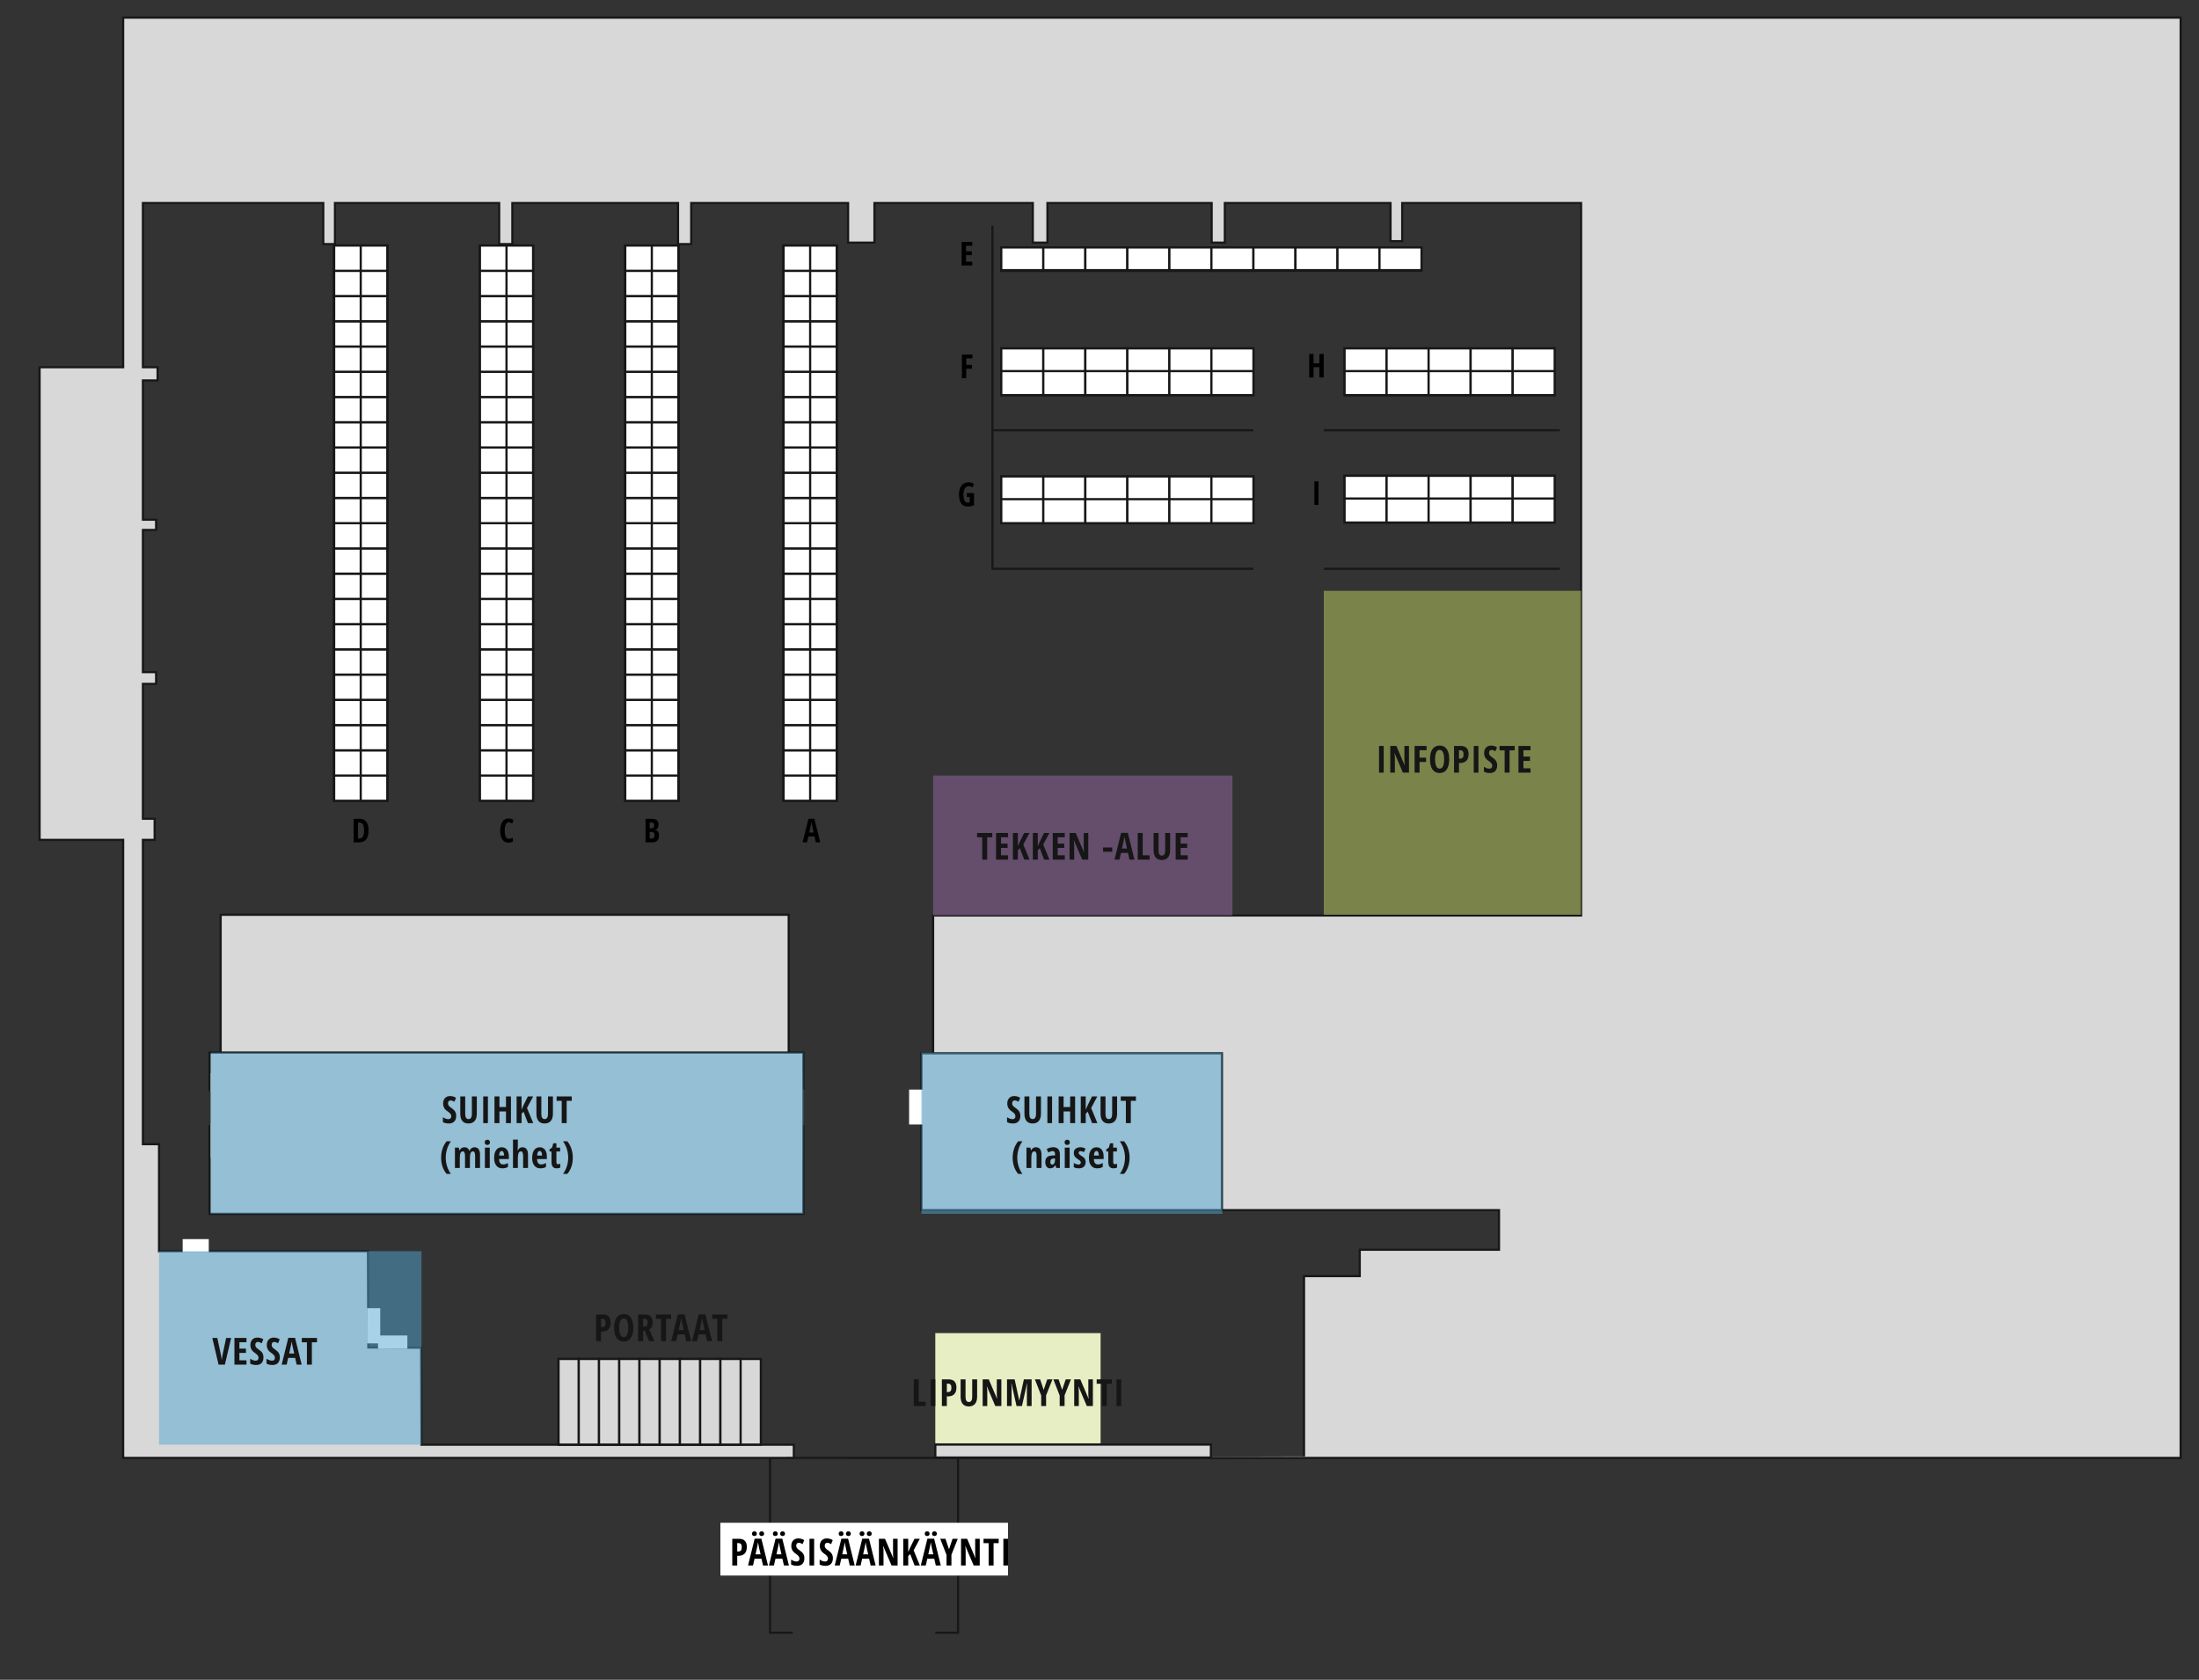 <?xml version="1.0" encoding="utf-8"?>
<!-- Generator: Adobe Illustrator 16.0.0, SVG Export Plug-In . SVG Version: 6.00 Build 0)  -->
<!DOCTYPE svg PUBLIC "-//W3C//DTD SVG 1.1//EN" "http://www.w3.org/Graphics/SVG/1.1/DTD/svg11.dtd">
<svg version="1.1" xmlns="http://www.w3.org/2000/svg" xmlns:xlink="http://www.w3.org/1999/xlink" x="0px" y="0px" width="1000px"
	 height="763.904px" viewBox="0 0 1000 763.904" enable-background="new 0 0 1000 763.904" xml:space="preserve">
<rect x="0" y="0" width="1000" height="763.904" fill="#333333" stroke="none"/>
<g id="Layer_1">
</g>
<g id="Layer_3">
	<path fill="#D9D8D8" stroke="#181818" stroke-miterlimit="10" d="M56,8v159H18v214.952h38V663h294l86.333,0.016h555.331V8H56z
		 M361,662.985v0.03h-10.859L361,662.985V657H191.667l-0.167-44.125l-24.001-0.117L167.494,611l-0.063-16.417L167.333,569h-95
		v-48.666h-7.333V381.952h5.333v-9.619h-5.333V311h6v-5.333h-6V241h6v-4.667h-6V173h6.667v-6h-6.667V92.334h82V111h5.333V92.334
		h74.667V111h6V92.334h75.333V111h6V92.334h71.333v18h12v-18h72v18h6.667v-18h74.667v18h6v-18h75.333v17.333h5.333V92.334h81.335
		v323.999H424.335V479h-5.333v16.5v15.875v38.958h262.665v18h-63.333v12h-25.333v82 M361,662.985 M425.167,662.814"/>
	<rect x="425.333" y="656.938" fill="#D9D8D8" stroke="#181818" stroke-miterlimit="10" width="125.333" height="5.896"/>
	<polyline fill="none" stroke="#181818" stroke-miterlimit="10" points="360.5,742.501 350.167,742.501 350.167,663.016 	"/>
	<polyline fill="none" stroke="#181818" stroke-miterlimit="10" points="425.333,742.501 435.667,742.501 435.667,663.016 	"/>
	<polyline fill="#D9D8D8" stroke="#181818" stroke-miterlimit="10" points="365.333,511.334 365.333,552 95.333,552 95.333,511.501 
			"/>
	<polyline fill="#D9D8D8" stroke="#181818" stroke-miterlimit="10" points="95.333,496.334 95.333,478.666 100.333,478.666 
		100.333,416 358.667,416 358.667,478.666 365.333,478.666 365.333,495.667 	"/>
	<path opacity="0.1" fill="#D9D8D8" stroke="#181818" stroke-miterlimit="10" d="M95.333,496.334"/>
	<path opacity="0.1" fill="#D9D8D8" stroke="#181818" stroke-miterlimit="10" d="M95.333,511.501"/>
	<path fill="#D9D8D8" stroke="#181818" stroke-miterlimit="10" d="M95.333,511.501"/>
	<rect x="95.833" y="488" fill="#D9D8D8" width="269" height="38.5"/>
	<line fill="none" stroke="#181818" stroke-miterlimit="10" x1="100.333" y1="478.666" x2="358.667" y2="478.666"/>
	<polyline fill="none" stroke="#181818" stroke-miterlimit="10" points="424.335,479 555.667,479 555.667,550.333 	"/>
	<rect x="413.417" y="495.5" fill="#FFFFFF" width="6.146" height="15.875"/>
	<rect x="254" y="618.001" fill="#D9D8D8" stroke="#181818" stroke-miterlimit="10" width="92" height="38.937"/>
	<rect x="254" y="618.001" fill="#D9D8D8" stroke="#181818" stroke-miterlimit="10" width="9.2" height="38.937"/>
	<rect x="263.2" y="618.001" fill="#D9D8D8" stroke="#181818" stroke-miterlimit="10" width="9.2" height="38.937"/>
	<rect x="272.4" y="618.001" fill="#D9D8D8" stroke="#181818" stroke-miterlimit="10" width="9.2" height="38.937"/>
	<rect x="281.601" y="618.001" fill="#D9D8D8" stroke="#181818" stroke-miterlimit="10" width="9.2" height="38.937"/>
	<rect x="290.801" y="618.001" fill="#D9D8D8" stroke="#181818" stroke-miterlimit="10" width="9.2" height="38.937"/>
	<rect x="300.001" y="618.001" fill="#D9D8D8" stroke="#181818" stroke-miterlimit="10" width="9.2" height="38.937"/>
	<rect x="309.201" y="618.001" fill="#D9D8D8" stroke="#181818" stroke-miterlimit="10" width="9.2" height="38.937"/>
	<rect x="318.401" y="618.001" fill="#D9D8D8" stroke="#181818" stroke-miterlimit="10" width="9.2" height="38.937"/>
	<rect x="327.602" y="618.001" fill="#D9D8D8" stroke="#181818" stroke-miterlimit="10" width="9.2" height="38.937"/>
	<rect x="83.063" y="563.5" fill="#FFFFFF" width="11.875" height="6"/>
	<rect x="166.917" y="594.896" fill="#FFFFFF" width="6" height="16.022"/>
	<rect x="171.905" y="607.323" fill="#FFFFFF" width="13.345" height="6"/>
	<g>
		<rect x="151.959" y="111.667" fill="#FFFFFF" stroke="#181818" stroke-miterlimit="10" width="24.166" height="252.5"/>
		<rect x="151.959" y="111.667" fill="#FFFFFF" stroke="#181818" stroke-miterlimit="10" width="24.166" height="252.5"/>
		<rect x="151.959" y="352.689" fill="#FFFFFF" stroke="#181818" stroke-miterlimit="10" width="24.166" height="11.478"/>
		<rect x="151.959" y="341.212" fill="#FFFFFF" stroke="#181818" stroke-miterlimit="10" width="24.166" height="11.477"/>
		<rect x="151.959" y="329.735" fill="#FFFFFF" stroke="#181818" stroke-miterlimit="10" width="24.166" height="11.477"/>
		<rect x="151.959" y="318.258" fill="#FFFFFF" stroke="#181818" stroke-miterlimit="10" width="24.166" height="11.477"/>
		<rect x="151.959" y="306.781" fill="#FFFFFF" stroke="#181818" stroke-miterlimit="10" width="24.166" height="11.477"/>
		<rect x="151.959" y="295.304" fill="#FFFFFF" stroke="#181818" stroke-miterlimit="10" width="24.166" height="11.477"/>
		<rect x="151.959" y="283.827" fill="#FFFFFF" stroke="#181818" stroke-miterlimit="10" width="24.166" height="11.477"/>
		<rect x="151.959" y="272.35" fill="#FFFFFF" stroke="#181818" stroke-miterlimit="10" width="24.166" height="11.477"/>
		<rect x="151.959" y="260.873" fill="#FFFFFF" stroke="#181818" stroke-miterlimit="10" width="24.166" height="11.477"/>
		<rect x="151.959" y="249.396" fill="#FFFFFF" stroke="#181818" stroke-miterlimit="10" width="24.166" height="11.477"/>
		<rect x="151.959" y="237.919" fill="#FFFFFF" stroke="#181818" stroke-miterlimit="10" width="24.166" height="11.477"/>
		<rect x="151.959" y="226.442" fill="#FFFFFF" stroke="#181818" stroke-miterlimit="10" width="24.166" height="11.477"/>
		<rect x="151.959" y="214.965" fill="#FFFFFF" stroke="#181818" stroke-miterlimit="10" width="24.166" height="11.477"/>
		<rect x="151.959" y="203.488" fill="#FFFFFF" stroke="#181818" stroke-miterlimit="10" width="24.166" height="11.477"/>
		<rect x="151.959" y="192.011" fill="#FFFFFF" stroke="#181818" stroke-miterlimit="10" width="24.166" height="11.477"/>
		<rect x="151.959" y="180.534" fill="#FFFFFF" stroke="#181818" stroke-miterlimit="10" width="24.166" height="11.477"/>
		<rect x="151.959" y="169.057" fill="#FFFFFF" stroke="#181818" stroke-miterlimit="10" width="24.166" height="11.477"/>
		<rect x="151.959" y="157.58" fill="#FFFFFF" stroke="#181818" stroke-miterlimit="10" width="24.166" height="11.477"/>
		<rect x="151.959" y="146.103" fill="#FFFFFF" stroke="#181818" stroke-miterlimit="10" width="24.166" height="11.477"/>
		<rect x="151.959" y="134.625" fill="#FFFFFF" stroke="#181818" stroke-miterlimit="10" width="24.166" height="11.477"/>
		<rect x="151.959" y="123.148" fill="#FFFFFF" stroke="#181818" stroke-miterlimit="10" width="24.166" height="11.477"/>
		<rect x="151.959" y="111.671" fill="#FFFFFF" stroke="#181818" stroke-miterlimit="10" width="24.166" height="11.477"/>
		<line fill="#FFFFFF" stroke="#181818" stroke-miterlimit="10" x1="164.042" y1="111.667" x2="164.042" y2="364.167"/>
	</g>
	<g>
		<rect x="218.25" y="111.667" fill="#FFFFFF" stroke="#181818" stroke-miterlimit="10" width="24.166" height="252.5"/>
		<rect x="218.25" y="111.667" fill="#FFFFFF" stroke="#181818" stroke-miterlimit="10" width="24.166" height="252.5"/>
		<rect x="218.25" y="352.689" fill="#FFFFFF" stroke="#181818" stroke-miterlimit="10" width="24.166" height="11.478"/>
		<rect x="218.25" y="341.212" fill="#FFFFFF" stroke="#181818" stroke-miterlimit="10" width="24.166" height="11.477"/>
		<rect x="218.25" y="329.735" fill="#FFFFFF" stroke="#181818" stroke-miterlimit="10" width="24.166" height="11.477"/>
		<rect x="218.25" y="318.258" fill="#FFFFFF" stroke="#181818" stroke-miterlimit="10" width="24.166" height="11.477"/>
		<rect x="218.25" y="306.781" fill="#FFFFFF" stroke="#181818" stroke-miterlimit="10" width="24.166" height="11.477"/>
		<rect x="218.25" y="295.304" fill="#FFFFFF" stroke="#181818" stroke-miterlimit="10" width="24.166" height="11.477"/>
		<rect x="218.25" y="283.827" fill="#FFFFFF" stroke="#181818" stroke-miterlimit="10" width="24.166" height="11.477"/>
		<rect x="218.25" y="272.35" fill="#FFFFFF" stroke="#181818" stroke-miterlimit="10" width="24.166" height="11.477"/>
		<rect x="218.25" y="260.873" fill="#FFFFFF" stroke="#181818" stroke-miterlimit="10" width="24.166" height="11.477"/>
		<rect x="218.25" y="249.396" fill="#FFFFFF" stroke="#181818" stroke-miterlimit="10" width="24.166" height="11.477"/>
		<rect x="218.25" y="237.919" fill="#FFFFFF" stroke="#181818" stroke-miterlimit="10" width="24.166" height="11.477"/>
		<rect x="218.25" y="226.442" fill="#FFFFFF" stroke="#181818" stroke-miterlimit="10" width="24.166" height="11.477"/>
		<rect x="218.25" y="214.965" fill="#FFFFFF" stroke="#181818" stroke-miterlimit="10" width="24.166" height="11.477"/>
		<rect x="218.25" y="203.488" fill="#FFFFFF" stroke="#181818" stroke-miterlimit="10" width="24.166" height="11.477"/>
		<rect x="218.25" y="192.011" fill="#FFFFFF" stroke="#181818" stroke-miterlimit="10" width="24.166" height="11.477"/>
		<rect x="218.25" y="180.534" fill="#FFFFFF" stroke="#181818" stroke-miterlimit="10" width="24.166" height="11.477"/>
		<rect x="218.25" y="169.057" fill="#FFFFFF" stroke="#181818" stroke-miterlimit="10" width="24.166" height="11.477"/>
		<rect x="218.25" y="157.58" fill="#FFFFFF" stroke="#181818" stroke-miterlimit="10" width="24.166" height="11.477"/>
		<rect x="218.25" y="146.103" fill="#FFFFFF" stroke="#181818" stroke-miterlimit="10" width="24.166" height="11.477"/>
		<rect x="218.25" y="134.625" fill="#FFFFFF" stroke="#181818" stroke-miterlimit="10" width="24.166" height="11.477"/>
		<rect x="218.25" y="123.148" fill="#FFFFFF" stroke="#181818" stroke-miterlimit="10" width="24.166" height="11.477"/>
		<rect x="218.25" y="111.671" fill="#FFFFFF" stroke="#181818" stroke-miterlimit="10" width="24.166" height="11.477"/>
		<line fill="#FFFFFF" stroke="#181818" stroke-miterlimit="10" x1="230.333" y1="111.667" x2="230.333" y2="364.167"/>
	</g>
	<g>
		<rect x="284.334" y="111.667" fill="#FFFFFF" stroke="#181818" stroke-miterlimit="10" width="24.166" height="252.5"/>
		<rect x="284.334" y="111.667" fill="#FFFFFF" stroke="#181818" stroke-miterlimit="10" width="24.166" height="252.5"/>
		<rect x="284.334" y="352.689" fill="#FFFFFF" stroke="#181818" stroke-miterlimit="10" width="24.166" height="11.478"/>
		<rect x="284.334" y="341.212" fill="#FFFFFF" stroke="#181818" stroke-miterlimit="10" width="24.166" height="11.477"/>
		<rect x="284.334" y="329.735" fill="#FFFFFF" stroke="#181818" stroke-miterlimit="10" width="24.166" height="11.477"/>
		<rect x="284.334" y="318.258" fill="#FFFFFF" stroke="#181818" stroke-miterlimit="10" width="24.166" height="11.477"/>
		<rect x="284.334" y="306.781" fill="#FFFFFF" stroke="#181818" stroke-miterlimit="10" width="24.166" height="11.477"/>
		<rect x="284.334" y="295.304" fill="#FFFFFF" stroke="#181818" stroke-miterlimit="10" width="24.166" height="11.477"/>
		<rect x="284.334" y="283.827" fill="#FFFFFF" stroke="#181818" stroke-miterlimit="10" width="24.166" height="11.477"/>
		<rect x="284.334" y="272.35" fill="#FFFFFF" stroke="#181818" stroke-miterlimit="10" width="24.166" height="11.477"/>
		<rect x="284.334" y="260.873" fill="#FFFFFF" stroke="#181818" stroke-miterlimit="10" width="24.166" height="11.477"/>
		<rect x="284.334" y="249.396" fill="#FFFFFF" stroke="#181818" stroke-miterlimit="10" width="24.166" height="11.477"/>
		<rect x="284.334" y="237.919" fill="#FFFFFF" stroke="#181818" stroke-miterlimit="10" width="24.166" height="11.477"/>
		<rect x="284.334" y="226.442" fill="#FFFFFF" stroke="#181818" stroke-miterlimit="10" width="24.166" height="11.477"/>
		<rect x="284.334" y="214.965" fill="#FFFFFF" stroke="#181818" stroke-miterlimit="10" width="24.166" height="11.477"/>
		<rect x="284.334" y="203.488" fill="#FFFFFF" stroke="#181818" stroke-miterlimit="10" width="24.166" height="11.477"/>
		<rect x="284.334" y="192.011" fill="#FFFFFF" stroke="#181818" stroke-miterlimit="10" width="24.166" height="11.477"/>
		<rect x="284.334" y="180.534" fill="#FFFFFF" stroke="#181818" stroke-miterlimit="10" width="24.166" height="11.477"/>
		<rect x="284.334" y="169.057" fill="#FFFFFF" stroke="#181818" stroke-miterlimit="10" width="24.166" height="11.477"/>
		<rect x="284.334" y="157.58" fill="#FFFFFF" stroke="#181818" stroke-miterlimit="10" width="24.166" height="11.477"/>
		<rect x="284.334" y="146.103" fill="#FFFFFF" stroke="#181818" stroke-miterlimit="10" width="24.166" height="11.477"/>
		<rect x="284.334" y="134.625" fill="#FFFFFF" stroke="#181818" stroke-miterlimit="10" width="24.166" height="11.477"/>
		<rect x="284.334" y="123.148" fill="#FFFFFF" stroke="#181818" stroke-miterlimit="10" width="24.166" height="11.477"/>
		<rect x="284.334" y="111.671" fill="#FFFFFF" stroke="#181818" stroke-miterlimit="10" width="24.166" height="11.477"/>
		<line fill="#FFFFFF" stroke="#181818" stroke-miterlimit="10" x1="296.417" y1="111.667" x2="296.417" y2="364.167"/>
	</g>
	<g>
		<rect x="356.334" y="111.667" fill="#FFFFFF" stroke="#181818" stroke-miterlimit="10" width="24.166" height="252.5"/>
		<rect x="356.334" y="111.667" fill="#FFFFFF" stroke="#181818" stroke-miterlimit="10" width="24.166" height="252.5"/>
		<rect x="356.334" y="352.689" fill="#FFFFFF" stroke="#181818" stroke-miterlimit="10" width="24.166" height="11.478"/>
		<rect x="356.334" y="341.212" fill="#FFFFFF" stroke="#181818" stroke-miterlimit="10" width="24.166" height="11.477"/>
		<rect x="356.334" y="329.735" fill="#FFFFFF" stroke="#181818" stroke-miterlimit="10" width="24.166" height="11.477"/>
		<rect x="356.334" y="318.258" fill="#FFFFFF" stroke="#181818" stroke-miterlimit="10" width="24.166" height="11.477"/>
		<rect x="356.334" y="306.781" fill="#FFFFFF" stroke="#181818" stroke-miterlimit="10" width="24.166" height="11.477"/>
		<rect x="356.334" y="295.304" fill="#FFFFFF" stroke="#181818" stroke-miterlimit="10" width="24.166" height="11.477"/>
		<rect x="356.334" y="283.827" fill="#FFFFFF" stroke="#181818" stroke-miterlimit="10" width="24.166" height="11.477"/>
		<rect x="356.334" y="272.35" fill="#FFFFFF" stroke="#181818" stroke-miterlimit="10" width="24.166" height="11.477"/>
		<rect x="356.334" y="260.873" fill="#FFFFFF" stroke="#181818" stroke-miterlimit="10" width="24.166" height="11.477"/>
		<rect x="356.334" y="249.396" fill="#FFFFFF" stroke="#181818" stroke-miterlimit="10" width="24.166" height="11.477"/>
		<rect x="356.334" y="237.919" fill="#FFFFFF" stroke="#181818" stroke-miterlimit="10" width="24.166" height="11.477"/>
		<rect x="356.334" y="226.442" fill="#FFFFFF" stroke="#181818" stroke-miterlimit="10" width="24.166" height="11.477"/>
		<rect x="356.334" y="214.965" fill="#FFFFFF" stroke="#181818" stroke-miterlimit="10" width="24.166" height="11.477"/>
		<rect x="356.334" y="203.488" fill="#FFFFFF" stroke="#181818" stroke-miterlimit="10" width="24.166" height="11.477"/>
		<rect x="356.334" y="192.011" fill="#FFFFFF" stroke="#181818" stroke-miterlimit="10" width="24.166" height="11.477"/>
		<rect x="356.334" y="180.534" fill="#FFFFFF" stroke="#181818" stroke-miterlimit="10" width="24.166" height="11.477"/>
		<rect x="356.334" y="169.057" fill="#FFFFFF" stroke="#181818" stroke-miterlimit="10" width="24.166" height="11.477"/>
		<rect x="356.334" y="157.58" fill="#FFFFFF" stroke="#181818" stroke-miterlimit="10" width="24.166" height="11.477"/>
		<rect x="356.334" y="146.103" fill="#FFFFFF" stroke="#181818" stroke-miterlimit="10" width="24.166" height="11.477"/>
		<rect x="356.334" y="134.625" fill="#FFFFFF" stroke="#181818" stroke-miterlimit="10" width="24.166" height="11.477"/>
		<rect x="356.334" y="123.148" fill="#FFFFFF" stroke="#181818" stroke-miterlimit="10" width="24.166" height="11.477"/>
		<rect x="356.334" y="111.671" fill="#FFFFFF" stroke="#181818" stroke-miterlimit="10" width="24.166" height="11.477"/>
		<line fill="#FFFFFF" stroke="#181818" stroke-miterlimit="10" x1="368.417" y1="111.667" x2="368.417" y2="364.167"/>
	</g>
	<polyline fill="none" stroke="#181818" stroke-miterlimit="10" points="451.333,102.667 451.333,258.667 570,258.667 	"/>
	<line fill="none" stroke="#181818" stroke-miterlimit="10" x1="602" y1="258.667" x2="709.333" y2="258.667"/>
	<line fill="none" stroke="#181818" stroke-miterlimit="10" x1="451.333" y1="195.667" x2="570" y2="195.667"/>
	<line fill="none" stroke="#181818" stroke-miterlimit="10" x1="602" y1="195.667" x2="709.333" y2="195.667"/>
	<g>
		<rect x="455.333" y="216.667" fill="#FFFFFF" stroke="#181818" stroke-miterlimit="10" width="114.667" height="21.253"/>
		<rect x="455.333" y="216.667" fill="#FFFFFF" stroke="#181818" stroke-miterlimit="10" width="19.111" height="21.253"/>
		<rect x="474.445" y="216.667" fill="#FFFFFF" stroke="#181818" stroke-miterlimit="10" width="19.111" height="21.253"/>
		<rect x="493.556" y="216.667" fill="#FFFFFF" stroke="#181818" stroke-miterlimit="10" width="19.112" height="21.253"/>
		<rect x="512.668" y="216.667" fill="#FFFFFF" stroke="#181818" stroke-miterlimit="10" width="19.111" height="21.253"/>
		<rect x="531.779" y="216.667" fill="#FFFFFF" stroke="#181818" stroke-miterlimit="10" width="19.111" height="21.253"/>
		<rect x="550.891" y="216.667" fill="#FFFFFF" stroke="#181818" stroke-miterlimit="10" width="19.111" height="21.253"/>
		<line fill="#FFFFFF" stroke="#181818" stroke-miterlimit="10" x1="455.333" y1="227" x2="570" y2="227"/>
	</g>
	<g>
		<rect x="455.333" y="158.431" fill="#FFFFFF" stroke="#181818" stroke-miterlimit="10" width="114.667" height="21.253"/>
		<rect x="455.333" y="158.431" fill="#FFFFFF" stroke="#181818" stroke-miterlimit="10" width="19.111" height="21.253"/>
		<rect x="474.445" y="158.431" fill="#FFFFFF" stroke="#181818" stroke-miterlimit="10" width="19.111" height="21.253"/>
		<rect x="493.556" y="158.431" fill="#FFFFFF" stroke="#181818" stroke-miterlimit="10" width="19.112" height="21.253"/>
		<rect x="512.668" y="158.431" fill="#FFFFFF" stroke="#181818" stroke-miterlimit="10" width="19.111" height="21.253"/>
		<rect x="531.779" y="158.431" fill="#FFFFFF" stroke="#181818" stroke-miterlimit="10" width="19.111" height="21.253"/>
		<rect x="550.891" y="158.431" fill="#FFFFFF" stroke="#181818" stroke-miterlimit="10" width="19.111" height="21.253"/>
		<line fill="#FFFFFF" stroke="#181818" stroke-miterlimit="10" x1="455.333" y1="168.764" x2="570" y2="168.764"/>
	</g>
	<rect x="455.333" y="112.522" fill="#FFFFFF" stroke="#181818" stroke-miterlimit="10" width="114.667" height="10.626"/>
	<rect x="455.333" y="112.522" fill="#FFFFFF" stroke="#181818" stroke-miterlimit="10" width="19.111" height="10.626"/>
	<rect x="474.445" y="112.522" fill="#FFFFFF" stroke="#181818" stroke-miterlimit="10" width="19.111" height="10.626"/>
	<rect x="493.556" y="112.522" fill="#FFFFFF" stroke="#181818" stroke-miterlimit="10" width="19.112" height="10.626"/>
	<rect x="512.668" y="112.522" fill="#FFFFFF" stroke="#181818" stroke-miterlimit="10" width="19.111" height="10.626"/>
	<rect x="531.779" y="112.522" fill="#FFFFFF" stroke="#181818" stroke-miterlimit="10" width="19.111" height="10.626"/>
	<rect x="550.891" y="112.522" fill="#FFFFFF" stroke="#181818" stroke-miterlimit="10" width="19.111" height="10.626"/>
	<rect x="570" y="112.522" fill="#FFFFFF" stroke="#181818" stroke-miterlimit="10" width="19.111" height="10.626"/>
	<rect x="589.109" y="112.522" fill="#FFFFFF" stroke="#181818" stroke-miterlimit="10" width="19.111" height="10.626"/>
	<rect x="608.219" y="112.522" fill="#FFFFFF" stroke="#181818" stroke-miterlimit="10" width="19.111" height="10.626"/>
	<rect x="627.328" y="112.522" fill="#FFFFFF" stroke="#181818" stroke-miterlimit="10" width="19.111" height="10.626"/>
	<line fill="#FFFFFF" stroke="#181818" stroke-miterlimit="10" x1="455.333" y1="122.856" x2="646.439" y2="122.856"/>
	<rect x="611.444" y="158.431" fill="#FFFFFF" stroke="#181818" stroke-miterlimit="10" width="95.556" height="21.253"/>
	<rect x="611.445" y="158.431" fill="#FFFFFF" stroke="#181818" stroke-miterlimit="10" width="19.111" height="21.253"/>
	<rect x="630.557" y="158.431" fill="#FFFFFF" stroke="#181818" stroke-miterlimit="10" width="19.111" height="21.253"/>
	<rect x="649.668" y="158.431" fill="#FFFFFF" stroke="#181818" stroke-miterlimit="10" width="19.111" height="21.253"/>
	<rect x="668.779" y="158.431" fill="#FFFFFF" stroke="#181818" stroke-miterlimit="10" width="19.111" height="21.253"/>
	<rect x="687.891" y="158.431" fill="#FFFFFF" stroke="#181818" stroke-miterlimit="10" width="19.111" height="21.253"/>
	<line fill="#FFFFFF" stroke="#181818" stroke-miterlimit="10" x1="611.444" y1="168.764" x2="707" y2="168.764"/>
	<rect x="611.444" y="216.374" fill="#FFFFFF" stroke="#181818" stroke-miterlimit="10" width="95.556" height="21.253"/>
	<rect x="611.445" y="216.374" fill="#FFFFFF" stroke="#181818" stroke-miterlimit="10" width="19.111" height="21.253"/>
	<rect x="630.557" y="216.374" fill="#FFFFFF" stroke="#181818" stroke-miterlimit="10" width="19.111" height="21.253"/>
	<rect x="649.668" y="216.374" fill="#FFFFFF" stroke="#181818" stroke-miterlimit="10" width="19.111" height="21.253"/>
	<rect x="668.779" y="216.374" fill="#FFFFFF" stroke="#181818" stroke-miterlimit="10" width="19.111" height="21.253"/>
	<rect x="687.891" y="216.374" fill="#FFFFFF" stroke="#181818" stroke-miterlimit="10" width="19.111" height="21.253"/>
	<line fill="#FFFFFF" stroke="#181818" stroke-miterlimit="10" x1="611.444" y1="226.707" x2="707" y2="226.707"/>
	<rect x="602" y="268.667" opacity="0.5" fill="#C2D461" width="117.002" height="147.333"/>
	<rect x="424.335" y="352.689" opacity="0.5" fill="#966AA6" width="136.111" height="63.644"/>
	<g>
		<path d="M371.007,383.067l-0.615-2.702h-2.791l-0.615,2.702h-1.992l2.651-10.752h2.703l2.659,10.752H371.007z M370.018,378.6
			l-0.571-2.49c-0.034-0.151-0.111-0.531-0.231-1.139c-0.12-0.608-0.191-1.015-0.216-1.22c-0.063,0.42-0.144,0.883-0.242,1.388
			c-0.098,0.506-0.352,1.659-0.762,3.461H370.018z"/>
	</g>
	<g>
		<path d="M439.406,171.958h-1.978V161.25h4.797v1.721h-2.82v2.975h2.629v1.721h-2.629V171.958z"/>
	</g>
	<g>
		<path d="M442.13,120.736h-4.827v-10.708h4.827v1.721h-2.834v2.549h2.629v1.729h-2.629v2.967h2.834V120.736z"/>
	</g>
	<g>
		<path d="M439.662,224.253h3.274v5.494c-0.928,0.395-1.914,0.593-2.959,0.593c-1.245,0-2.204-0.474-2.875-1.421
			s-1.007-2.312-1.007-4.094c0-1.719,0.385-3.064,1.153-4.036c0.77-0.972,1.845-1.458,3.227-1.458c0.854,0,1.67,0.221,2.446,0.66
			l-0.63,1.625c-0.605-0.352-1.172-0.527-1.699-0.527c-0.757,0-1.356,0.339-1.798,1.015c-0.442,0.677-0.663,1.599-0.663,2.765
			c0,1.201,0.16,2.122,0.479,2.762s0.785,0.959,1.396,0.959c0.322,0,0.649-0.041,0.981-0.124v-2.454h-1.326V224.253z"/>
	</g>
	<g>
		<path d="M601.973,171.665h-1.992v-4.694h-2.63v4.694h-1.992v-10.708h1.992v4.256h2.63v-4.256h1.992V171.665z"/>
	</g>
	<g>
		<path d="M597.721,229.607v-10.708h1.875v10.708H597.721z"/>
	</g>
	<g>
		<path d="M293.561,372.359h2.732c1.113,0,1.924,0.216,2.432,0.648c0.508,0.432,0.762,1.119,0.762,2.062
			c0,0.62-0.134,1.139-0.403,1.557c-0.269,0.417-0.635,0.67-1.099,0.758v0.073c0.605,0.151,1.042,0.435,1.311,0.85
			s0.403,0.967,0.403,1.655c0,0.972-0.26,1.732-0.78,2.281c-0.52,0.55-1.231,0.824-2.135,0.824h-3.223V372.359z M295.436,376.666
			h0.916c0.42,0,0.715-0.112,0.886-0.337s0.256-0.559,0.256-1.003s-0.098-0.764-0.293-0.956c-0.195-0.193-0.503-0.29-0.923-0.29
			h-0.842V376.666z M295.436,378.328v2.996h1.003c0.415,0,0.724-0.127,0.926-0.381s0.304-0.646,0.304-1.18
			c0-0.956-0.42-1.436-1.26-1.436H295.436z"/>
	</g>
	<g>
		<path d="M231.359,373.949c-0.571,0-1.021,0.334-1.352,1.003c-0.329,0.669-0.494,1.6-0.494,2.79c0,2.481,0.647,3.721,1.941,3.721
			c0.566,0,1.16-0.18,1.78-0.541v1.771c-0.522,0.348-1.191,0.521-2.007,0.521c-1.206,0-2.133-0.479-2.779-1.439
			c-0.647-0.959-0.971-2.308-0.971-4.046s0.333-3.094,1-4.065c0.666-0.972,1.593-1.458,2.779-1.458c0.391,0,0.766,0.055,1.124,0.162
			c0.359,0.107,0.744,0.295,1.154,0.563l-0.659,1.618c-0.22-0.15-0.454-0.289-0.703-0.413
			C231.923,374.011,231.652,373.949,231.359,373.949z"/>
	</g>
	<g>
		<path d="M167.613,377.611c0,1.768-0.36,3.118-1.081,4.054c-0.72,0.935-1.756,1.402-3.109,1.402h-2.622v-10.708h2.864
			c1.245,0,2.214,0.46,2.908,1.381C167.266,374.66,167.613,375.951,167.613,377.611z M165.569,377.67c0-2.393-0.659-3.59-1.978-3.59
			h-0.798v7.244h0.645c0.728,0,1.265-0.304,1.611-0.912C165.396,379.805,165.569,378.891,165.569,377.67z"/>
	</g>
	<g>
		<path fill="#161616" d="M627.115,351.371v-12.136h2.125v12.136H627.115z"/>
		<path fill="#161616" d="M640.729,351.371h-2.756l-3.752-8.79h-0.108c0.139,0.669,0.208,1.389,0.208,2.158v6.632h-2.092v-12.136
			h2.772l3.719,8.699h0.092c-0.105-0.581-0.158-1.272-0.158-2.075v-6.624h2.075V351.371z"/>
		<path fill="#161616" d="M645.537,351.371h-2.24v-12.136h5.437v1.951h-3.196v3.369h2.98v1.951h-2.98V351.371z"/>
		<path fill="#161616" d="M659.027,345.286c0,2.01-0.376,3.553-1.129,4.633c-0.752,1.078-1.828,1.618-3.229,1.618
			c-1.406,0-2.484-0.538-3.237-1.614s-1.129-2.627-1.129-4.652c0-2.01,0.376-3.549,1.129-4.62c0.753-1.07,1.837-1.606,3.254-1.606
			c1.399,0,2.474,0.539,3.221,1.615S659.027,343.278,659.027,345.286z M652.611,345.286c0,1.384,0.174,2.438,0.523,3.163
			c0.348,0.725,0.859,1.087,1.535,1.087c1.361,0,2.042-1.416,2.042-4.25c0-2.833-0.675-4.25-2.025-4.25
			c-0.687,0-1.204,0.361-1.552,1.084C652.785,342.842,652.611,343.897,652.611,345.286z"/>
		<path fill="#161616" d="M667.837,342.971c0,1.289-0.325,2.278-0.976,2.968c-0.65,0.688-1.59,1.033-2.818,1.033h-0.564v4.399
			h-2.258v-12.136h3.08C666.658,339.235,667.837,340.48,667.837,342.971z M663.479,345.013h0.432c0.554,0,0.967-0.152,1.237-0.457
			c0.271-0.304,0.407-0.802,0.407-1.494c0-0.636-0.125-1.107-0.374-1.415c-0.249-0.307-0.634-0.46-1.153-0.46h-0.549V345.013z"/>
		<path fill="#161616" d="M670.195,351.371v-12.136h2.125v12.136H670.195z"/>
		<path fill="#161616" d="M680.839,348.026c0,1.134-0.286,2.003-0.859,2.605c-0.572,0.604-1.398,0.905-2.478,0.905
			c-1.057,0-1.956-0.208-2.697-0.622v-2.233c0.907,0.592,1.74,0.888,2.498,0.888c0.432,0,0.757-0.118,0.976-0.356
			c0.218-0.238,0.327-0.562,0.327-0.972c0-0.403-0.129-0.772-0.39-1.107s-0.688-0.707-1.286-1.117
			c-0.521-0.359-0.915-0.704-1.184-1.033c-0.268-0.329-0.476-0.698-0.622-1.107c-0.147-0.41-0.22-0.886-0.22-1.428
			c0-1.041,0.289-1.865,0.867-2.475c0.578-0.608,1.354-0.912,2.328-0.912c0.93,0,1.823,0.26,2.682,0.779l-0.748,1.811
			c-0.266-0.155-0.543-0.294-0.834-0.416c-0.29-0.121-0.602-0.182-0.934-0.182c-0.365,0-0.646,0.12-0.843,0.36
			c-0.196,0.241-0.294,0.569-0.294,0.983c0,0.41,0.117,0.767,0.353,1.071s0.646,0.65,1.232,1.038
			c0.792,0.531,1.343,1.073,1.656,1.627C680.683,346.687,680.839,347.317,680.839,348.026z"/>
		<path fill="#161616" d="M686.485,351.371h-2.249V341.22h-2.324v-1.984h6.897v1.984h-2.324V351.371z"/>
		<path fill="#161616" d="M696,351.371h-5.471v-12.136H696v1.951h-3.213v2.889h2.98v1.959h-2.98v3.361H696V351.371z"/>
	</g>
	<g>
		<path fill="#161616" d="M448.915,390.931h-2.25v-10.151h-2.324v-1.984h6.898v1.984h-2.324V390.931z"/>
		<path fill="#161616" d="M458.429,390.931h-5.47v-12.136h5.47v1.951h-3.212v2.889h2.98v1.959h-2.98v3.361h3.212V390.931z"/>
		<path fill="#161616" d="M468.185,390.931h-2.407l-1.992-5.188l-0.905,0.905v4.283h-2.258v-12.136h2.258v6.018l0.789-1.817
			l2.067-4.2h2.416l-2.806,5.254L468.185,390.931z"/>
		<path fill="#161616" d="M477.242,390.931h-2.407l-1.992-5.188l-0.905,0.905v4.283h-2.258v-12.136h2.258v6.018l0.789-1.817
			l2.067-4.2h2.416l-2.806,5.254L477.242,390.931z"/>
		<path fill="#161616" d="M484.208,390.931h-5.47v-12.136h5.47v1.951h-3.212v2.889h2.98v1.959h-2.98v3.361h3.212V390.931z"/>
		<path fill="#161616" d="M494.901,390.931h-2.756l-3.752-8.79h-0.108c0.138,0.669,0.208,1.389,0.208,2.158v6.632h-2.092v-12.136
			h2.772l3.719,8.699h0.091c-0.105-0.581-0.158-1.272-0.158-2.075v-6.624h2.075V390.931z"/>
		<path fill="#161616" d="M501.62,387.345v-1.942h4.175v1.942H501.62z"/>
		<path fill="#161616" d="M513.633,390.931l-0.697-3.063h-3.162l-0.697,3.063h-2.258l3.004-12.186h3.063l3.013,12.186H513.633z
			 M512.512,385.867l-0.646-2.822c-0.039-0.172-0.127-0.602-0.262-1.291c-0.136-0.688-0.217-1.149-0.245-1.382
			c-0.071,0.476-0.163,1-0.274,1.573c-0.11,0.572-0.398,1.88-0.863,3.922H512.512z"/>
		<path fill="#161616" d="M517.395,390.931v-12.136h2.258v10.16h3.13v1.976H517.395z"/>
		<path fill="#161616" d="M532.113,378.795v7.853c0,1.444-0.326,2.547-0.979,3.308c-0.653,0.761-1.598,1.142-2.831,1.142
			c-1.206,0-2.125-0.378-2.756-1.133c-0.631-0.756-0.946-1.872-0.946-3.35v-7.819h2.241v7.985c0,1.544,0.512,2.315,1.536,2.315
			c0.476,0,0.844-0.196,1.104-0.589s0.391-0.952,0.391-1.677v-8.035H532.113z"/>
		<path fill="#161616" d="M540.101,390.931h-5.47v-12.136h5.47v1.951h-3.212v2.889h2.979v1.959h-2.979v3.361h3.212V390.931z"/>
	</g>
	<rect x="72.334" y="569" opacity="0.5" fill="#50A6D2" width="119.333" height="88"/>
	<rect x="95.833" y="478.666" opacity="0.5" fill="#50A6D2" width="269.5" height="73.334"/>
	<rect x="419.002" y="478.666" opacity="0.5" fill="#50A6D2" width="136.852" height="73.334"/>
	<g>
		<path fill="#161616" d="M102.842,608.452h2.274l-2.855,12.136h-2.872l-2.839-12.136h2.274l1.585,7.412
			c0.144,0.631,0.285,1.536,0.423,2.715c0.116-1.002,0.263-1.906,0.44-2.715L102.842,608.452z"/>
		<path fill="#161616" d="M112.082,620.588h-5.47v-12.136h5.47v1.951h-3.212v2.889h2.98v1.959h-2.98v3.361h3.212V620.588z"/>
		<path fill="#161616" d="M119.804,617.243c0,1.134-0.286,2.003-0.859,2.605c-0.572,0.604-1.398,0.905-2.478,0.905
			c-1.057,0-1.956-0.208-2.698-0.622v-2.233c0.908,0.592,1.74,0.888,2.499,0.888c0.432,0,0.757-0.118,0.976-0.356
			c0.218-0.238,0.328-0.562,0.328-0.972c0-0.403-0.13-0.772-0.39-1.107s-0.689-0.707-1.287-1.117
			c-0.52-0.359-0.915-0.704-1.183-1.033c-0.268-0.329-0.476-0.698-0.622-1.107c-0.147-0.41-0.22-0.886-0.22-1.428
			c0-1.041,0.289-1.865,0.868-2.475c0.578-0.608,1.354-0.912,2.328-0.912c0.93,0,1.823,0.26,2.681,0.779l-0.747,1.811
			c-0.266-0.155-0.543-0.294-0.834-0.416c-0.29-0.121-0.602-0.182-0.934-0.182c-0.365,0-0.646,0.12-0.843,0.36
			c-0.196,0.241-0.294,0.569-0.294,0.983c0,0.41,0.118,0.767,0.353,1.071c0.235,0.305,0.646,0.65,1.232,1.038
			c0.792,0.531,1.343,1.073,1.656,1.627C119.647,615.903,119.804,616.534,119.804,617.243z"/>
		<path fill="#161616" d="M127.251,617.243c0,1.134-0.286,2.003-0.859,2.605c-0.572,0.604-1.398,0.905-2.478,0.905
			c-1.057,0-1.956-0.208-2.698-0.622v-2.233c0.908,0.592,1.74,0.888,2.499,0.888c0.432,0,0.757-0.118,0.976-0.356
			c0.218-0.238,0.328-0.562,0.328-0.972c0-0.403-0.13-0.772-0.39-1.107s-0.689-0.707-1.287-1.117
			c-0.52-0.359-0.915-0.704-1.183-1.033c-0.268-0.329-0.476-0.698-0.622-1.107c-0.147-0.41-0.22-0.886-0.22-1.428
			c0-1.041,0.289-1.865,0.868-2.475c0.578-0.608,1.354-0.912,2.328-0.912c0.93,0,1.823,0.26,2.681,0.779l-0.747,1.811
			c-0.266-0.155-0.543-0.294-0.834-0.416c-0.29-0.121-0.602-0.182-0.934-0.182c-0.365,0-0.646,0.12-0.843,0.36
			c-0.196,0.241-0.294,0.569-0.294,0.983c0,0.41,0.118,0.767,0.353,1.071c0.235,0.305,0.646,0.65,1.232,1.038
			c0.792,0.531,1.343,1.073,1.656,1.627C127.095,615.903,127.251,616.534,127.251,617.243z"/>
		<path fill="#161616" d="M134.915,620.588l-0.697-3.063h-3.163l-0.697,3.063H128.1l3.005-12.186h3.063l3.013,12.186H134.915z
			 M133.794,615.524l-0.647-2.822c-0.039-0.172-0.126-0.602-0.262-1.291c-0.135-0.688-0.217-1.149-0.245-1.382
			c-0.072,0.476-0.163,1-0.274,1.573c-0.111,0.572-0.398,1.88-0.863,3.922H133.794z"/>
		<path fill="#161616" d="M141.822,620.588h-2.25v-10.151h-2.324v-1.984h6.898v1.984h-2.324V620.588z"/>
	</g>
	<g>
		<path fill="#161616" d="M277.696,601.51c0,1.289-0.325,2.278-0.976,2.968c-0.65,0.688-1.589,1.033-2.818,1.033h-0.564v4.399
			h-2.258v-12.136h3.08C276.517,597.774,277.696,599.02,277.696,601.51z M273.338,603.552h0.432c0.553,0,0.966-0.152,1.237-0.457
			c0.271-0.304,0.407-0.802,0.407-1.494c0-0.636-0.125-1.107-0.374-1.415c-0.249-0.307-0.634-0.46-1.154-0.46h-0.548V603.552z"/>
		<path fill="#161616" d="M287.999,603.825c0,2.01-0.376,3.553-1.129,4.633c-0.752,1.078-1.829,1.618-3.229,1.618
			c-1.406,0-2.485-0.538-3.237-1.614s-1.129-2.627-1.129-4.652c0-2.01,0.376-3.549,1.129-4.62c0.752-1.07,1.837-1.606,3.254-1.606
			c1.4,0,2.474,0.539,3.221,1.615S287.999,601.817,287.999,603.825z M281.582,603.825c0,1.384,0.174,2.438,0.523,3.163
			s0.86,1.087,1.536,1.087c1.361,0,2.042-1.416,2.042-4.25c0-2.833-0.675-4.25-2.025-4.25c-0.686,0-1.204,0.361-1.552,1.084
			C281.756,601.381,281.582,602.437,281.582,603.825z"/>
		<path fill="#161616" d="M292.45,605.187v4.724h-2.258v-12.136h2.955c1.25,0,2.173,0.296,2.769,0.889
			c0.595,0.592,0.892,1.496,0.892,2.714c0,1.533-0.518,2.604-1.552,3.212l2.333,5.321h-2.416l-1.917-4.724H292.45z M292.45,603.245
			h0.581c0.531,0,0.913-0.151,1.146-0.453s0.349-0.751,0.349-1.349c0-0.62-0.123-1.062-0.369-1.324
			c-0.247-0.263-0.627-0.394-1.142-0.394h-0.564V603.245z"/>
		<path fill="#161616" d="M302.844,609.91h-2.25v-10.151h-2.324v-1.984h6.898v1.984h-2.324V609.91z"/>
		<path fill="#161616" d="M312.051,609.91l-0.697-3.063h-3.163l-0.697,3.063h-2.258l3.005-12.186h3.063l3.013,12.186H312.051z
			 M310.931,604.847l-0.647-2.822c-0.039-0.172-0.126-0.602-0.261-1.291c-0.136-0.688-0.217-1.149-0.245-1.382
			c-0.072,0.476-0.163,1-0.274,1.573c-0.111,0.572-0.398,1.88-0.863,3.922H310.931z"/>
		<path fill="#161616" d="M321.557,609.91l-0.697-3.063h-3.163L317,609.91h-2.258l3.005-12.186h3.063l3.013,12.186H321.557z
			 M320.437,604.847l-0.647-2.822c-0.039-0.172-0.126-0.602-0.261-1.291c-0.136-0.688-0.217-1.149-0.245-1.382
			c-0.072,0.476-0.163,1-0.274,1.573c-0.111,0.572-0.398,1.88-0.863,3.922H320.437z"/>
		<path fill="#161616" d="M328.465,609.91h-2.25v-10.151h-2.324v-1.984h6.898v1.984h-2.324V609.91z"/>
	</g>
	<g>
		<path fill="#161616" d="M207.445,507.408c0,1.134-0.287,2.003-0.859,2.605c-0.573,0.604-1.399,0.905-2.478,0.905
			c-1.057,0-1.956-0.208-2.698-0.622v-2.233c0.908,0.592,1.74,0.888,2.499,0.888c0.432,0,0.757-0.118,0.975-0.356
			c0.219-0.238,0.328-0.562,0.328-0.972c0-0.403-0.13-0.772-0.39-1.107s-0.689-0.707-1.287-1.117
			c-0.52-0.359-0.915-0.704-1.183-1.033c-0.269-0.329-0.476-0.698-0.623-1.107c-0.146-0.41-0.22-0.886-0.22-1.428
			c0-1.041,0.289-1.865,0.867-2.475c0.579-0.608,1.354-0.912,2.329-0.912c0.93,0,1.823,0.26,2.681,0.779l-0.747,1.811
			c-0.266-0.155-0.544-0.294-0.834-0.416c-0.291-0.121-0.602-0.182-0.934-0.182c-0.365,0-0.646,0.12-0.842,0.36
			c-0.197,0.241-0.295,0.569-0.295,0.983c0,0.41,0.118,0.767,0.353,1.071c0.235,0.305,0.646,0.65,1.233,1.038
			c0.792,0.531,1.343,1.073,1.656,1.627C207.289,506.068,207.445,506.699,207.445,507.408z"/>
		<path fill="#161616" d="M216.826,498.617v7.853c0,1.444-0.327,2.547-0.979,3.308s-1.597,1.142-2.831,1.142
			c-1.207,0-2.125-0.378-2.756-1.133c-0.631-0.756-0.946-1.872-0.946-3.35v-7.819h2.241v7.985c0,1.544,0.512,2.315,1.536,2.315
			c0.476,0,0.844-0.196,1.104-0.589s0.39-0.952,0.39-1.677v-8.035H216.826z"/>
		<path fill="#161616" d="M219.75,510.753v-12.136h2.125v12.136H219.75z"/>
		<path fill="#161616" d="M232.36,510.753h-2.258v-5.321h-2.98v5.321h-2.258v-12.136h2.258v4.822h2.98v-4.822h2.258V510.753z"/>
		<path fill="#161616" d="M242.489,510.753h-2.407l-1.992-5.188l-0.905,0.905v4.283h-2.258v-12.136h2.258v6.018l0.789-1.817
			l2.067-4.2h2.416l-2.806,5.254L242.489,510.753z"/>
		<path fill="#161616" d="M251.447,498.617v7.853c0,1.444-0.327,2.547-0.979,3.308s-1.597,1.142-2.831,1.142
			c-1.207,0-2.125-0.378-2.756-1.133c-0.631-0.756-0.946-1.872-0.946-3.35v-7.819h2.241v7.985c0,1.544,0.512,2.315,1.536,2.315
			c0.476,0,0.844-0.196,1.104-0.589s0.39-0.952,0.39-1.677v-8.035H251.447z"/>
		<path fill="#161616" d="M257.691,510.753h-2.25v-10.151h-2.324v-1.984h6.898v1.984h-2.324V510.753z"/>
		<path fill="#161616" d="M200.604,526.496c0-1.466,0.214-2.838,0.643-4.117c0.429-1.277,1.047-2.398,1.855-3.361h1.951
			c-0.775,1.068-1.361,2.241-1.76,3.52s-0.598,2.593-0.598,3.943c0,1.366,0.208,2.687,0.623,3.959s0.988,2.407,1.718,3.403h-1.934
			c-0.813-0.94-1.433-2.039-1.859-3.296C200.817,529.291,200.604,527.941,200.604,526.496z"/>
		<path fill="#161616" d="M216.062,531.153v-5.512c0-1.355-0.335-2.034-1.004-2.034c-0.487,0-0.835,0.242-1.046,0.727
			s-0.315,1.261-0.315,2.328v4.491h-2.225v-5.512c0-1.355-0.34-2.034-1.021-2.034c-0.476,0-0.822,0.241-1.038,0.723
			s-0.324,1.275-0.324,2.383v4.44h-2.208v-9.247h1.751l0.266,1.188h0.141c0.221-0.471,0.524-0.815,0.909-1.034
			c0.384-0.219,0.795-0.327,1.232-0.327c1.129,0,1.881,0.533,2.258,1.602h0.083c0.47-1.068,1.226-1.602,2.266-1.602
			c0.819,0,1.44,0.287,1.864,0.863c0.423,0.575,0.635,1.416,0.635,2.523v6.034H216.062z"/>
		<path fill="#161616" d="M220.421,519.49c0-0.365,0.106-0.654,0.32-0.867c0.213-0.213,0.51-0.319,0.892-0.319
			c0.36,0,0.647,0.106,0.863,0.319s0.324,0.502,0.324,0.867c0,0.377-0.111,0.669-0.332,0.876c-0.221,0.208-0.506,0.312-0.855,0.312
			c-0.365,0-0.659-0.104-0.88-0.312C220.532,520.159,220.421,519.867,220.421,519.49z M222.721,531.153h-2.208v-9.247h2.208V531.153
			z"/>
		<path fill="#161616" d="M228.45,531.319c-1.157,0-2.068-0.411-2.735-1.232c-0.667-0.822-1-1.985-1-3.491
			c0-1.527,0.302-2.72,0.905-3.577s1.444-1.286,2.523-1.286c1.007,0,1.801,0.366,2.382,1.1s0.872,1.761,0.872,3.084v1.178h-4.441
			c0.017,0.825,0.186,1.438,0.506,1.839s0.764,0.603,1.328,0.603c0.719,0,1.456-0.225,2.208-0.673v1.817
			C230.29,531.106,229.44,531.319,228.45,531.319z M228.126,523.434c-0.315,0-0.576,0.167-0.78,0.502s-0.324,0.854-0.357,1.557
			h2.241c-0.011-0.675-0.113-1.188-0.307-1.535C228.729,523.607,228.463,523.434,228.126,523.434z"/>
		<path fill="#161616" d="M237.89,531.153v-5.512c0-1.355-0.34-2.034-1.021-2.034c-0.509,0-0.866,0.268-1.071,0.802
			s-0.307,1.302-0.307,2.304v4.44h-2.208v-12.916h2.208v2.872c0,0.371-0.033,1.032-0.1,1.984h0.116
			c0.443-0.908,1.124-1.361,2.042-1.361c0.847,0,1.486,0.286,1.917,0.858c0.432,0.573,0.647,1.415,0.647,2.528v6.034H237.89z"/>
		<path fill="#161616" d="M245.735,531.319c-1.157,0-2.068-0.411-2.735-1.232c-0.667-0.822-1-1.985-1-3.491
			c0-1.527,0.302-2.72,0.905-3.577s1.444-1.286,2.523-1.286c1.007,0,1.801,0.366,2.382,1.1s0.872,1.761,0.872,3.084v1.178h-4.441
			c0.017,0.825,0.186,1.438,0.506,1.839s0.764,0.603,1.328,0.603c0.719,0,1.456-0.225,2.208-0.673v1.817
			C247.575,531.106,246.726,531.319,245.735,531.319z M245.412,523.434c-0.315,0-0.576,0.167-0.78,0.502s-0.324,0.854-0.357,1.557
			h2.241c-0.011-0.675-0.113-1.188-0.307-1.535C246.015,523.607,245.749,523.434,245.412,523.434z"/>
		<path fill="#161616" d="M253.78,529.451c0.31,0,0.645-0.077,1.004-0.232v1.727c-0.36,0.25-0.899,0.374-1.619,0.374
			c-0.802,0-1.397-0.239-1.785-0.718s-0.581-1.197-0.581-2.154v-4.789h-0.896v-0.988l1.154-0.797l0.564-1.959h1.411v1.992h1.677
			v1.752h-1.677v4.863C253.033,529.142,253.282,529.451,253.78,529.451z"/>
		<path fill="#161616" d="M260.481,526.496c0,1.456-0.214,2.812-0.643,4.068c-0.429,1.256-1.047,2.349-1.855,3.278h-1.942
			c0.747-1.019,1.325-2.159,1.735-3.424s0.614-2.577,0.614-3.938c0-1.351-0.199-2.665-0.598-3.943s-0.988-2.451-1.768-3.52h1.959
			c0.813,0.969,1.433,2.093,1.859,3.374S260.481,525.041,260.481,526.496z"/>
	</g>
	<g>
		<path fill="#161616" d="M463.996,507.408c0,1.134-0.286,2.003-0.859,2.605c-0.572,0.604-1.398,0.905-2.478,0.905
			c-1.057,0-1.956-0.208-2.698-0.622v-2.233c0.908,0.592,1.74,0.888,2.499,0.888c0.432,0,0.757-0.118,0.976-0.356
			c0.218-0.238,0.328-0.562,0.328-0.972c0-0.403-0.13-0.772-0.39-1.107s-0.689-0.707-1.287-1.117
			c-0.52-0.359-0.915-0.704-1.183-1.033c-0.268-0.329-0.476-0.698-0.622-1.107c-0.147-0.41-0.22-0.886-0.22-1.428
			c0-1.041,0.289-1.865,0.868-2.475c0.578-0.608,1.354-0.912,2.328-0.912c0.93,0,1.823,0.26,2.681,0.779l-0.747,1.811
			c-0.266-0.155-0.543-0.294-0.834-0.416c-0.29-0.121-0.602-0.182-0.934-0.182c-0.365,0-0.646,0.12-0.843,0.36
			c-0.196,0.241-0.294,0.569-0.294,0.983c0,0.41,0.118,0.767,0.353,1.071c0.235,0.305,0.646,0.65,1.232,1.038
			c0.792,0.531,1.343,1.073,1.656,1.627C463.84,506.068,463.996,506.699,463.996,507.408z"/>
		<path fill="#161616" d="M473.377,498.617v7.853c0,1.444-0.327,2.547-0.979,3.308s-1.597,1.142-2.831,1.142
			c-1.207,0-2.125-0.378-2.756-1.133c-0.631-0.756-0.946-1.872-0.946-3.35v-7.819h2.241v7.985c0,1.544,0.512,2.315,1.536,2.315
			c0.476,0,0.844-0.196,1.104-0.589s0.39-0.952,0.39-1.677v-8.035H473.377z"/>
		<path fill="#161616" d="M476.301,510.753v-12.136h2.125v12.136H476.301z"/>
		<path fill="#161616" d="M488.912,510.753h-2.258v-5.321h-2.98v5.321h-2.258v-12.136h2.258v4.822h2.98v-4.822h2.258V510.753z"/>
		<path fill="#161616" d="M499.041,510.753h-2.407l-1.992-5.188l-0.905,0.905v4.283h-2.258v-12.136h2.258v6.018l0.789-1.817
			l2.067-4.2h2.416l-2.806,5.254L499.041,510.753z"/>
		<path fill="#161616" d="M507.998,498.617v7.853c0,1.444-0.326,2.547-0.979,3.308c-0.653,0.761-1.598,1.142-2.831,1.142
			c-1.206,0-2.125-0.378-2.756-1.133c-0.631-0.756-0.946-1.872-0.946-3.35v-7.819h2.241v7.985c0,1.544,0.512,2.315,1.536,2.315
			c0.476,0,0.844-0.196,1.104-0.589s0.391-0.952,0.391-1.677v-8.035H507.998z"/>
		<path fill="#161616" d="M514.242,510.753h-2.25v-10.151h-2.324v-1.984h6.898v1.984h-2.324V510.753z"/>
		<path fill="#161616" d="M460.513,526.496c0-1.466,0.214-2.838,0.643-4.117c0.429-1.277,1.047-2.398,1.855-3.361h1.951
			c-0.775,1.068-1.361,2.241-1.76,3.52s-0.598,2.593-0.598,3.943c0,1.366,0.208,2.687,0.623,3.959s0.988,2.407,1.718,3.403h-1.934
			c-0.813-0.94-1.433-2.039-1.859-3.296C460.726,529.291,460.513,527.941,460.513,526.496z"/>
		<path fill="#161616" d="M471.397,531.153v-5.512c0-0.67-0.08-1.176-0.241-1.519c-0.161-0.344-0.42-0.516-0.78-0.516
			c-0.476,0-0.825,0.237-1.046,0.71c-0.221,0.474-0.332,1.271-0.332,2.396v4.44h-2.208v-9.247h1.751l0.266,1.188h0.141
			c0.199-0.427,0.484-0.76,0.855-1.001c0.371-0.24,0.805-0.36,1.303-0.36c0.841,0,1.471,0.287,1.889,0.863
			c0.417,0.575,0.626,1.416,0.626,2.523v6.034H471.397z"/>
		<path fill="#161616" d="M480.364,531.153l-0.44-1.262h-0.05c-0.327,0.542-0.664,0.916-1.013,1.12
			c-0.349,0.205-0.789,0.308-1.32,0.308c-0.681,0-1.216-0.255-1.606-0.764c-0.391-0.509-0.585-1.218-0.585-2.125
			c0-0.974,0.267-1.697,0.801-2.171c0.534-0.473,1.332-0.734,2.395-0.784l1.229-0.05v-0.664c0-0.863-0.374-1.295-1.121-1.295
			c-0.553,0-1.19,0.216-1.909,0.647l-0.764-1.527c0.918-0.581,1.917-0.872,2.997-0.872c0.979,0,1.725,0.281,2.237,0.843
			c0.512,0.562,0.768,1.357,0.768,2.387v6.209H480.364z M478.446,529.593c0.404,0,0.727-0.182,0.967-0.544
			c0.241-0.362,0.361-0.845,0.361-1.448v-0.78l-0.681,0.033c-0.503,0.027-0.873,0.172-1.108,0.432
			c-0.235,0.26-0.353,0.647-0.353,1.162C477.633,529.211,477.904,529.593,478.446,529.593z"/>
		<path fill="#161616" d="M484.117,519.49c0-0.365,0.106-0.654,0.319-0.867c0.213-0.213,0.511-0.319,0.893-0.319
			c0.36,0,0.647,0.106,0.863,0.319s0.324,0.502,0.324,0.867c0,0.377-0.111,0.669-0.332,0.876c-0.221,0.208-0.506,0.312-0.855,0.312
			c-0.365,0-0.659-0.104-0.88-0.312C484.228,520.159,484.117,519.867,484.117,519.49z M486.417,531.153h-2.208v-9.247h2.208V531.153
			z"/>
		<path fill="#161616" d="M493.698,528.447c0,0.902-0.264,1.606-0.793,2.112c-0.528,0.507-1.307,0.76-2.336,0.76
			c-0.913,0-1.668-0.18-2.266-0.54v-1.917c0.304,0.21,0.66,0.385,1.066,0.522c0.407,0.139,0.765,0.208,1.075,0.208
			c0.343,0,0.604-0.084,0.784-0.253c0.18-0.169,0.27-0.392,0.27-0.668c0-0.283-0.094-0.529-0.282-0.739s-0.534-0.468-1.038-0.772
			c-0.669-0.398-1.149-0.822-1.44-1.273c-0.29-0.451-0.436-0.984-0.436-1.598c0-0.786,0.27-1.409,0.81-1.868
			c0.539-0.459,1.279-0.688,2.22-0.688c0.819,0,1.591,0.215,2.316,0.646l-0.722,1.586c-0.592-0.321-1.112-0.481-1.561-0.481
			c-0.282,0-0.494,0.075-0.635,0.224c-0.141,0.15-0.211,0.332-0.211,0.549c0,0.248,0.087,0.47,0.261,0.664
			c0.175,0.193,0.5,0.434,0.976,0.722c0.576,0.349,0.979,0.645,1.212,0.888c0.232,0.244,0.412,0.521,0.54,0.83
			C493.635,527.67,493.698,528.032,493.698,528.447z"/>
		<path fill="#161616" d="M498.929,531.319c-1.157,0-2.068-0.411-2.735-1.232c-0.667-0.822-1-1.985-1-3.491
			c0-1.527,0.302-2.72,0.905-3.577s1.444-1.286,2.523-1.286c1.007,0,1.801,0.366,2.382,1.1c0.582,0.733,0.872,1.761,0.872,3.084
			v1.178h-4.441c0.017,0.825,0.186,1.438,0.506,1.839s0.764,0.603,1.328,0.603c0.719,0,1.456-0.225,2.208-0.673v1.817
			C500.769,531.106,499.92,531.319,498.929,531.319z M498.605,523.434c-0.315,0-0.576,0.167-0.78,0.502s-0.324,0.854-0.357,1.557
			h2.241c-0.011-0.675-0.113-1.188-0.307-1.535C499.208,523.607,498.943,523.434,498.605,523.434z"/>
		<path fill="#161616" d="M506.975,529.451c0.31,0,0.645-0.077,1.004-0.232v1.727c-0.359,0.25-0.899,0.374-1.619,0.374
			c-0.802,0-1.396-0.239-1.784-0.718s-0.581-1.197-0.581-2.154v-4.789h-0.896v-0.988l1.154-0.797l0.564-1.959h1.41v1.992h1.678
			v1.752h-1.678v4.863C506.227,529.142,506.477,529.451,506.975,529.451z"/>
		<path fill="#161616" d="M513.675,526.496c0,1.456-0.214,2.812-0.644,4.068c-0.429,1.256-1.047,2.349-1.855,3.278h-1.941
			c0.746-1.019,1.324-2.159,1.734-3.424s0.614-2.577,0.614-3.938c0-1.351-0.199-2.665-0.598-3.943s-0.987-2.451-1.769-3.52h1.959
			c0.814,0.969,1.434,2.093,1.859,3.374C513.462,523.673,513.675,525.041,513.675,526.496z"/>
	</g>
	<rect x="327.602" y="692.5" fill="#FFFFFF" width="130.799" height="24"/>
	<g>
		<path d="M339.618,703.52c0,1.289-0.325,2.278-0.975,2.968c-0.65,0.688-1.59,1.033-2.818,1.033h-0.564v4.399h-2.258v-12.136h3.08
			C338.439,699.784,339.618,701.029,339.618,703.52z M335.26,705.562h0.432c0.553,0,0.966-0.152,1.237-0.456
			c0.271-0.305,0.407-0.803,0.407-1.494c0-0.637-0.125-1.108-0.374-1.416c-0.249-0.307-0.634-0.461-1.154-0.461h-0.548V705.562z"/>
		<path d="M346.99,711.92l-0.697-3.063h-3.163l-0.697,3.063h-2.258l3.005-12.186h3.063l3.013,12.186H346.99z M341.968,697.469
			c0-0.338,0.097-0.601,0.291-0.789s0.462-0.282,0.805-0.282s0.613,0.099,0.809,0.295c0.197,0.196,0.295,0.455,0.295,0.776
			c0,0.314-0.098,0.569-0.295,0.764c-0.196,0.193-0.466,0.29-0.809,0.29s-0.611-0.093-0.805-0.278S341.968,697.801,341.968,697.469z
			 M345.87,706.856l-0.647-2.822c-0.039-0.172-0.126-0.602-0.261-1.291c-0.136-0.688-0.217-1.149-0.245-1.382
			c-0.072,0.476-0.163,1-0.274,1.573c-0.111,0.572-0.398,1.88-0.863,3.922H345.87z M345.272,697.469
			c0-0.332,0.097-0.594,0.291-0.785c0.194-0.19,0.465-0.286,0.813-0.286c0.337,0,0.606,0.094,0.805,0.282s0.299,0.451,0.299,0.789
			c0,0.326-0.098,0.583-0.294,0.771c-0.197,0.188-0.466,0.282-0.81,0.282s-0.613-0.096-0.81-0.286
			C345.37,698.045,345.272,697.789,345.272,697.469z"/>
		<path d="M356.497,711.92l-0.697-3.063h-3.163l-0.697,3.063h-2.258l3.005-12.186h3.063l3.013,12.186H356.497z M351.475,697.469
			c0-0.338,0.097-0.601,0.291-0.789s0.462-0.282,0.805-0.282s0.613,0.099,0.81,0.295c0.196,0.196,0.294,0.455,0.294,0.776
			c0,0.314-0.098,0.569-0.294,0.764c-0.197,0.193-0.466,0.29-0.81,0.29s-0.611-0.093-0.805-0.278S351.475,697.801,351.475,697.469z
			 M355.376,706.856l-0.647-2.822c-0.039-0.172-0.126-0.602-0.262-1.291c-0.135-0.688-0.217-1.149-0.245-1.382
			c-0.072,0.476-0.163,1-0.274,1.573c-0.111,0.572-0.398,1.88-0.863,3.922H355.376z M354.778,697.469
			c0-0.332,0.097-0.594,0.291-0.785c0.194-0.19,0.465-0.286,0.813-0.286c0.337,0,0.606,0.094,0.805,0.282s0.299,0.451,0.299,0.789
			c0,0.326-0.098,0.583-0.295,0.771c-0.196,0.188-0.466,0.282-0.809,0.282s-0.613-0.096-0.809-0.286
			C354.876,698.045,354.778,697.789,354.778,697.469z"/>
		<path d="M365.787,708.574c0,1.135-0.287,2.004-0.859,2.607c-0.573,0.603-1.399,0.904-2.478,0.904
			c-1.057,0-1.956-0.207-2.698-0.623v-2.232c0.908,0.592,1.74,0.889,2.499,0.889c0.432,0,0.757-0.119,0.975-0.357
			c0.219-0.238,0.328-0.562,0.328-0.971c0-0.404-0.13-0.773-0.39-1.108s-0.689-0.707-1.287-1.116
			c-0.52-0.36-0.915-0.705-1.183-1.034c-0.269-0.329-0.476-0.698-0.623-1.108c-0.146-0.409-0.22-0.885-0.22-1.428
			c0-1.04,0.289-1.864,0.867-2.473c0.579-0.609,1.354-0.914,2.329-0.914c0.93,0,1.823,0.261,2.681,0.781l-0.747,1.809
			c-0.266-0.154-0.544-0.293-0.834-0.414c-0.291-0.122-0.602-0.184-0.934-0.184c-0.365,0-0.646,0.121-0.842,0.361
			c-0.197,0.241-0.295,0.568-0.295,0.984c0,0.409,0.118,0.766,0.353,1.07c0.235,0.305,0.646,0.65,1.233,1.037
			c0.792,0.531,1.343,1.074,1.656,1.627C365.63,707.235,365.787,707.866,365.787,708.574z"/>
		<path d="M368.113,711.92v-12.136h2.125v12.136H368.113z"/>
		<path d="M378.756,708.574c0,1.135-0.286,2.004-0.859,2.607c-0.572,0.603-1.398,0.904-2.478,0.904
			c-1.057,0-1.956-0.207-2.698-0.623v-2.232c0.908,0.592,1.74,0.889,2.499,0.889c0.432,0,0.757-0.119,0.976-0.357
			c0.218-0.238,0.328-0.562,0.328-0.971c0-0.404-0.13-0.773-0.39-1.108s-0.689-0.707-1.287-1.116
			c-0.52-0.36-0.915-0.705-1.183-1.034c-0.268-0.329-0.476-0.698-0.622-1.108c-0.147-0.409-0.22-0.885-0.22-1.428
			c0-1.04,0.289-1.864,0.868-2.473c0.578-0.609,1.354-0.914,2.328-0.914c0.93,0,1.823,0.261,2.681,0.781l-0.747,1.809
			c-0.266-0.154-0.543-0.293-0.834-0.414c-0.29-0.122-0.602-0.184-0.934-0.184c-0.365,0-0.646,0.121-0.843,0.361
			c-0.196,0.241-0.294,0.568-0.294,0.984c0,0.409,0.118,0.766,0.353,1.07c0.235,0.305,0.646,0.65,1.232,1.037
			c0.792,0.531,1.343,1.074,1.656,1.627C378.6,707.235,378.756,707.866,378.756,708.574z"/>
		<path d="M386.419,711.92l-0.697-3.063h-3.163l-0.697,3.063h-2.258l3.005-12.186h3.063l3.013,12.186H386.419z M381.397,697.469
			c0-0.338,0.097-0.601,0.291-0.789s0.462-0.282,0.805-0.282s0.613,0.099,0.809,0.295c0.197,0.196,0.295,0.455,0.295,0.776
			c0,0.314-0.098,0.569-0.295,0.764c-0.196,0.193-0.466,0.29-0.809,0.29s-0.611-0.093-0.805-0.278S381.397,697.801,381.397,697.469z
			 M385.298,706.856l-0.647-2.822c-0.039-0.172-0.126-0.602-0.261-1.291c-0.136-0.688-0.217-1.149-0.245-1.382
			c-0.072,0.476-0.163,1-0.274,1.573c-0.111,0.572-0.398,1.88-0.863,3.922H385.298z M384.701,697.469
			c0-0.332,0.097-0.594,0.291-0.785c0.194-0.19,0.465-0.286,0.813-0.286c0.337,0,0.606,0.094,0.805,0.282s0.299,0.451,0.299,0.789
			c0,0.326-0.098,0.583-0.294,0.771c-0.197,0.188-0.466,0.282-0.81,0.282s-0.613-0.096-0.81-0.286
			C384.799,698.045,384.701,697.789,384.701,697.469z"/>
		<path d="M395.925,711.92l-0.697-3.063h-3.163l-0.697,3.063h-2.258l3.005-12.186h3.063l3.013,12.186H395.925z M390.903,697.469
			c0-0.338,0.097-0.601,0.291-0.789s0.462-0.282,0.805-0.282s0.613,0.099,0.81,0.295c0.196,0.196,0.294,0.455,0.294,0.776
			c0,0.314-0.098,0.569-0.294,0.764c-0.197,0.193-0.466,0.29-0.81,0.29s-0.611-0.093-0.805-0.278S390.903,697.801,390.903,697.469z
			 M394.805,706.856l-0.647-2.822c-0.039-0.172-0.126-0.602-0.262-1.291c-0.135-0.688-0.217-1.149-0.245-1.382
			c-0.072,0.476-0.163,1-0.274,1.573c-0.111,0.572-0.398,1.88-0.863,3.922H394.805z M394.207,697.469
			c0-0.332,0.097-0.594,0.291-0.785c0.194-0.19,0.465-0.286,0.813-0.286c0.337,0,0.606,0.094,0.805,0.282s0.299,0.451,0.299,0.789
			c0,0.326-0.098,0.583-0.295,0.771c-0.196,0.188-0.466,0.282-0.809,0.282s-0.613-0.096-0.809-0.286
			C394.305,698.045,394.207,697.789,394.207,697.469z"/>
		<path d="M408.187,711.92h-2.756l-3.752-8.791h-0.108c0.138,0.67,0.208,1.39,0.208,2.158v6.633h-2.092v-12.136h2.772l3.719,8.699
			h0.091c-0.105-0.581-0.158-1.272-0.158-2.075v-6.624h2.075V711.92z"/>
		<path d="M418.316,711.92h-2.407l-1.992-5.188l-0.905,0.904v4.283h-2.258v-12.136h2.258v6.019l0.789-1.818l2.067-4.2h2.416
			l-2.806,5.255L418.316,711.92z"/>
		<path d="M425.556,711.92l-0.697-3.063h-3.163l-0.697,3.063h-2.258l3.005-12.186h3.063l3.013,12.186H425.556z M420.534,697.469
			c0-0.338,0.097-0.601,0.291-0.789s0.462-0.282,0.805-0.282s0.613,0.099,0.809,0.295c0.197,0.196,0.295,0.455,0.295,0.776
			c0,0.314-0.098,0.569-0.295,0.764c-0.196,0.193-0.466,0.29-0.809,0.29s-0.611-0.093-0.805-0.278S420.534,697.801,420.534,697.469z
			 M424.435,706.856l-0.647-2.822c-0.039-0.172-0.126-0.602-0.261-1.291c-0.136-0.688-0.217-1.149-0.245-1.382
			c-0.072,0.476-0.163,1-0.274,1.573c-0.111,0.572-0.398,1.88-0.863,3.922H424.435z M423.837,697.469
			c0-0.332,0.097-0.594,0.291-0.785c0.194-0.19,0.465-0.286,0.813-0.286c0.337,0,0.606,0.094,0.805,0.282s0.299,0.451,0.299,0.789
			c0,0.326-0.098,0.583-0.294,0.771c-0.197,0.188-0.466,0.282-0.81,0.282s-0.613-0.096-0.81-0.286
			C423.936,698.045,423.837,697.789,423.837,697.469z"/>
		<path d="M431.559,704.574l1.619-4.79h2.366l-2.88,7.271v4.864h-2.225v-4.773l-2.872-7.362h2.382L431.559,704.574z"/>
		<path d="M445.539,711.92h-2.756l-3.752-8.791h-0.108c0.138,0.67,0.208,1.39,0.208,2.158v6.633h-2.092v-12.136h2.772l3.719,8.699
			h0.091c-0.105-0.581-0.158-1.272-0.158-2.075v-6.624h2.075V711.92z"/>
		<path d="M451.833,711.92h-2.25v-10.152h-2.324v-1.983h6.898v1.983h-2.324V711.92z"/>
		<path d="M456.284,711.92v-12.136h2.125v12.136H456.284z"/>
	</g>
	<rect x="425.333" y="606.25" fill="#E7EEC3" width="75.167" height="50.125"/>
	<g>
		<path fill="#161616" d="M415.544,639.42v-12.136h2.258v10.16h3.129v1.976H415.544z"/>
		<path fill="#161616" d="M423.208,639.42v-12.136h2.125v12.136H423.208z"/>
		<path fill="#161616" d="M434.938,631.02c0,1.289-0.325,2.278-0.976,2.968c-0.65,0.688-1.589,1.033-2.818,1.033h-0.564v4.399
			h-2.258v-12.136h3.08C433.76,627.284,434.938,628.529,434.938,631.02z M430.581,633.062h0.432c0.553,0,0.966-0.152,1.237-0.457
			c0.271-0.304,0.407-0.802,0.407-1.494c0-0.636-0.125-1.107-0.374-1.415c-0.249-0.307-0.634-0.46-1.154-0.46h-0.548V633.062z"/>
		<path fill="#161616" d="M444.353,627.284v7.853c0,1.444-0.327,2.547-0.979,3.308s-1.597,1.142-2.831,1.142
			c-1.207,0-2.125-0.378-2.756-1.133c-0.631-0.756-0.946-1.872-0.946-3.35v-7.819h2.241v7.985c0,1.544,0.512,2.315,1.536,2.315
			c0.476,0,0.844-0.196,1.104-0.589s0.39-0.952,0.39-1.677v-8.035H444.353z"/>
		<path fill="#161616" d="M455.37,639.42h-2.756l-3.752-8.79h-0.108c0.138,0.669,0.208,1.389,0.208,2.158v6.632h-2.092v-12.136
			h2.772l3.719,8.699h0.091c-0.105-0.581-0.158-1.272-0.158-2.075v-6.624h2.075V639.42z"/>
		<path fill="#161616" d="M462.27,639.42l-2.308-10.335h-0.091c0.105,0.797,0.158,1.527,0.158,2.191v8.144h-2.092v-12.136h3.47
			l2.075,9.537h0.066l2.059-9.537h3.52v12.136h-2.142v-8.226c0-0.682,0.039-1.379,0.116-2.092h-0.066l-2.299,10.317H462.27z"/>
		<path fill="#161616" d="M474.614,632.073l1.619-4.789h2.366l-2.88,7.271v4.864h-2.225v-4.772l-2.872-7.363h2.382L474.614,632.073z
			"/>
		<path fill="#161616" d="M483.017,632.073l1.619-4.789h2.366l-2.88,7.271v4.864h-2.225v-4.772l-2.872-7.363h2.382L483.017,632.073z
			"/>
		<path fill="#161616" d="M496.997,639.42h-2.756l-3.752-8.79h-0.108c0.138,0.669,0.208,1.389,0.208,2.158v6.632h-2.092v-12.136
			h2.772l3.719,8.699h0.091c-0.105-0.581-0.158-1.272-0.158-2.075v-6.624h2.075V639.42z"/>
		<path fill="#161616" d="M503.291,639.42h-2.25v-10.151h-2.324v-1.984h6.898v1.984h-2.324V639.42z"/>
		<path fill="#161616" d="M507.741,639.42v-12.136h2.125v12.136H507.741z"/>
	</g>
</g>
<g id="Layer_2">
</g>
</svg>

